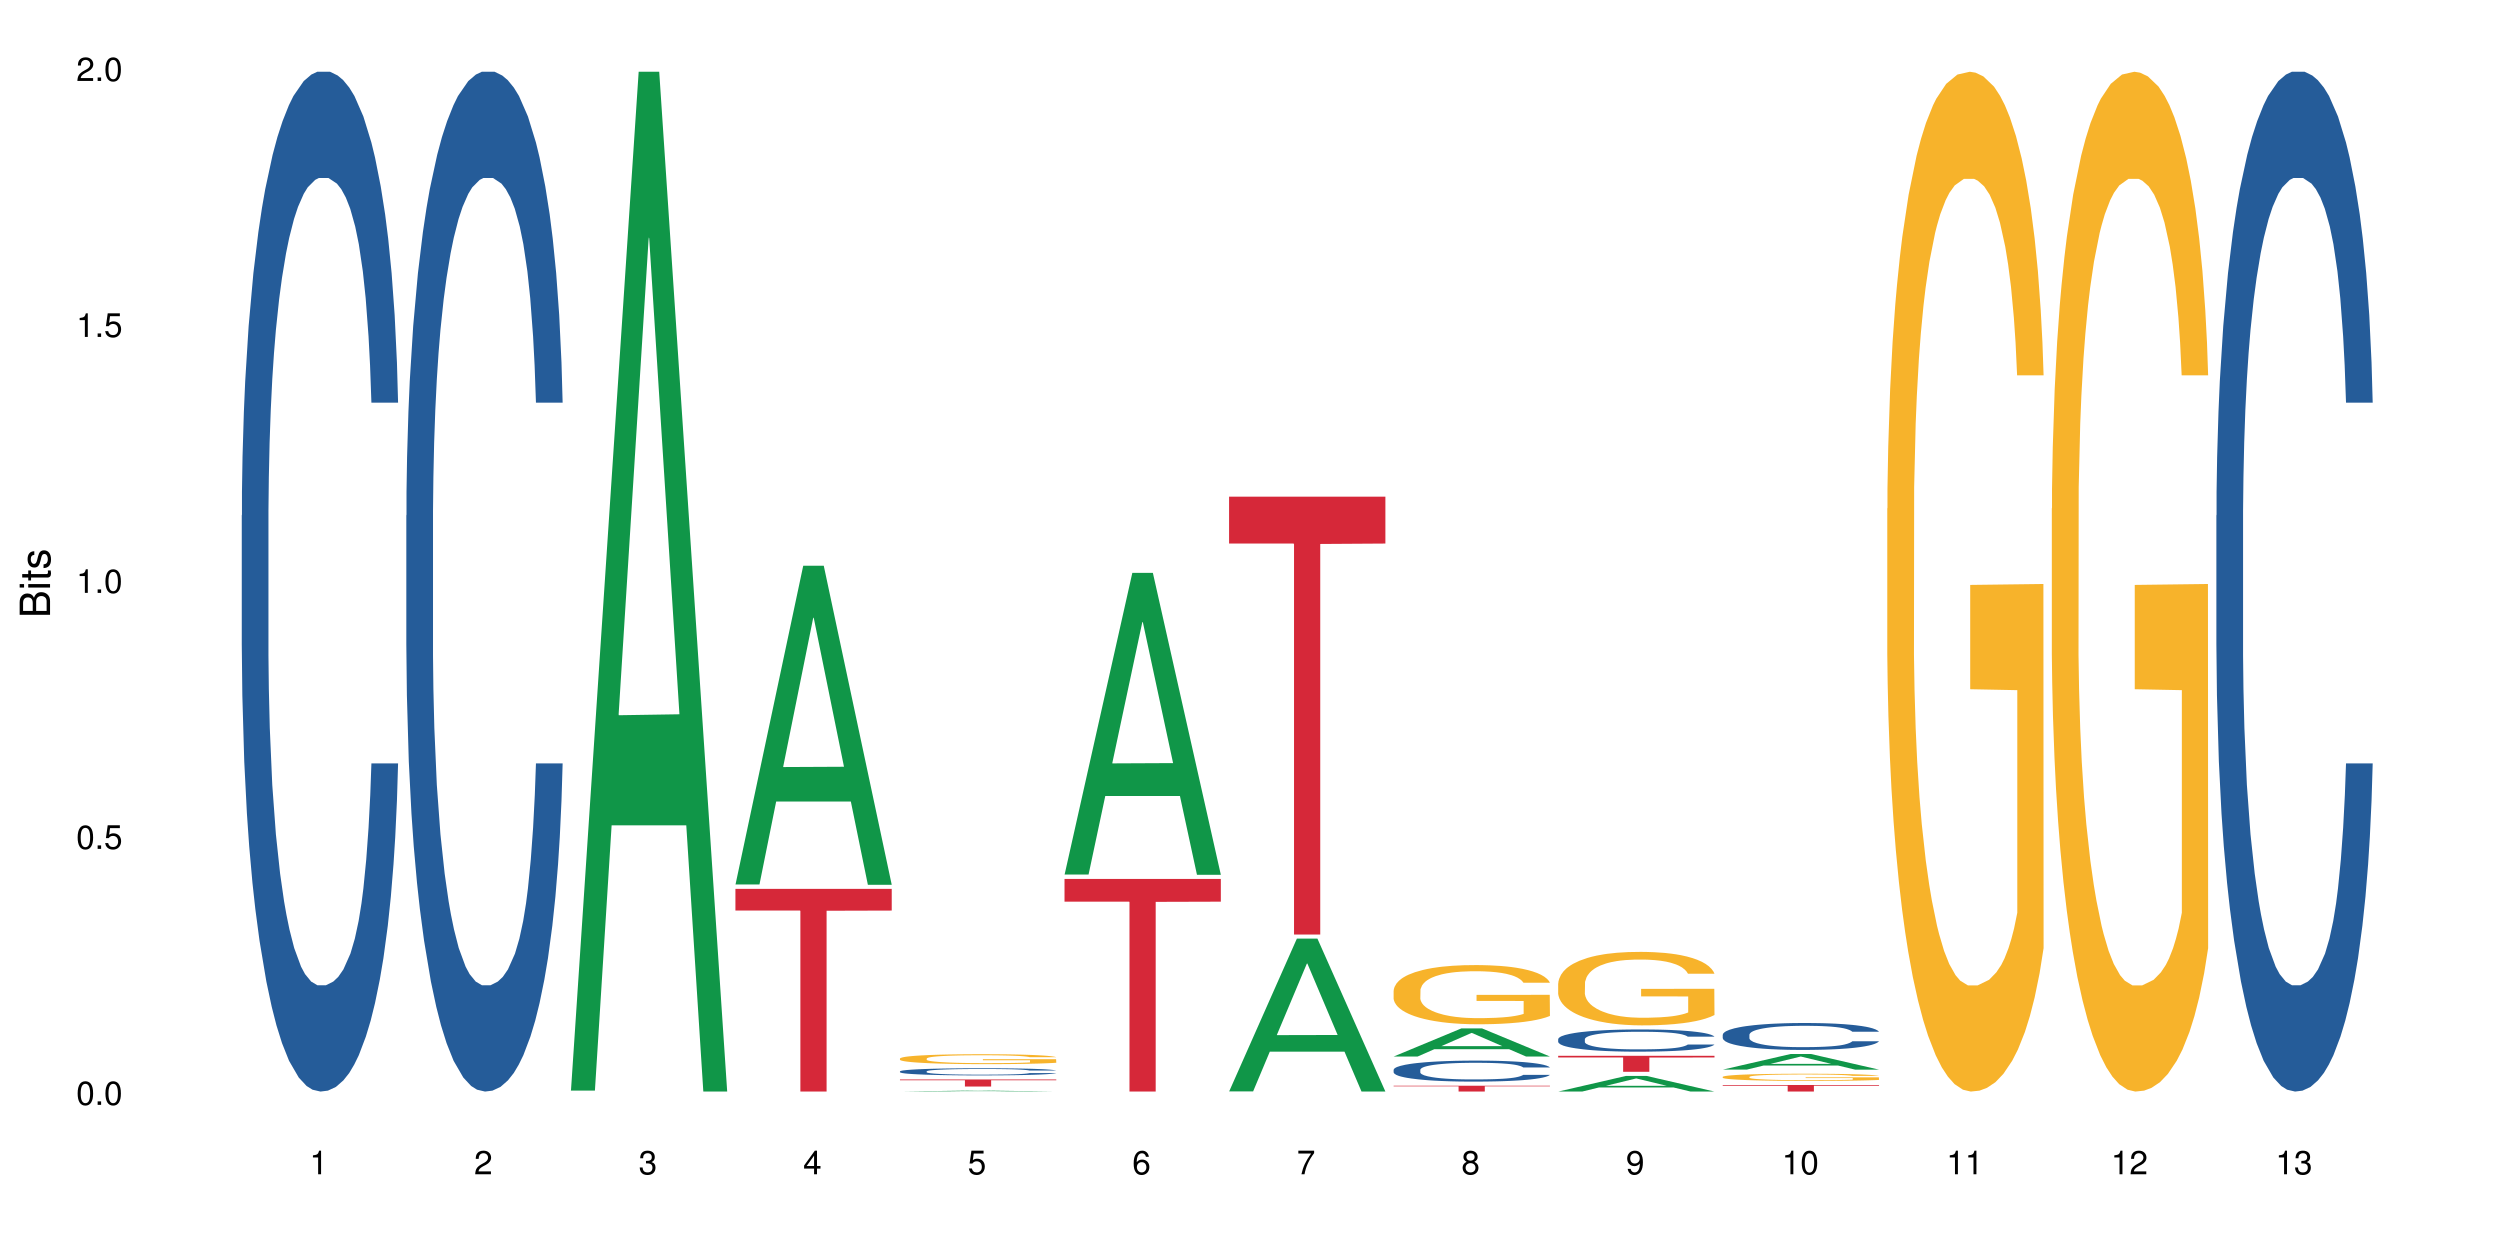 <?xml version="1.0" encoding="UTF-8"?>
<svg xmlns="http://www.w3.org/2000/svg" xmlns:xlink="http://www.w3.org/1999/xlink" width="720pt" height="360pt" viewBox="0 0 720 360" version="1.1">
<defs>
<g>
<symbol overflow="visible" id="glyph0-0">
<path style="stroke:none;" d=""/>
</symbol>
<symbol overflow="visible" id="glyph0-1">
<path style="stroke:none;" d="M 2.641 -6.797 C 2 -6.797 1.422 -6.531 1.078 -6.047 C 0.641 -5.453 0.406 -4.547 0.406 -3.297 C 0.406 -1 1.188 0.219 2.641 0.219 C 4.078 0.219 4.859 -1 4.859 -3.234 C 4.859 -4.562 4.656 -5.438 4.203 -6.047 C 3.844 -6.531 3.281 -6.797 2.641 -6.797 Z M 2.641 -6.047 C 3.547 -6.047 4 -5.125 4 -3.312 C 4 -1.375 3.562 -0.484 2.625 -0.484 C 1.734 -0.484 1.281 -1.422 1.281 -3.281 C 1.281 -5.141 1.734 -6.047 2.641 -6.047 Z M 2.641 -6.047 "/>
</symbol>
<symbol overflow="visible" id="glyph0-2">
<path style="stroke:none;" d="M 1.828 -1 L 0.828 -1 L 0.828 0 L 1.828 0 Z M 1.828 -1 "/>
</symbol>
<symbol overflow="visible" id="glyph0-3">
<path style="stroke:none;" d="M 4.562 -6.797 L 1.062 -6.797 L 0.547 -3.094 L 1.328 -3.094 C 1.719 -3.562 2.047 -3.734 2.578 -3.734 C 3.484 -3.734 4.062 -3.109 4.062 -2.094 C 4.062 -1.125 3.484 -0.531 2.578 -0.531 C 1.828 -0.531 1.375 -0.906 1.188 -1.672 L 0.328 -1.672 C 0.453 -1.109 0.547 -0.844 0.75 -0.594 C 1.125 -0.078 1.828 0.219 2.594 0.219 C 3.969 0.219 4.922 -0.781 4.922 -2.219 C 4.922 -3.562 4.031 -4.484 2.719 -4.484 C 2.25 -4.484 1.859 -4.359 1.469 -4.062 L 1.734 -5.969 L 4.562 -5.969 Z M 4.562 -6.797 "/>
</symbol>
<symbol overflow="visible" id="glyph0-4">
<path style="stroke:none;" d="M 2.484 -4.844 L 2.484 0 L 3.328 0 L 3.328 -6.797 L 2.766 -6.797 C 2.469 -5.75 2.281 -5.609 0.984 -5.453 L 0.984 -4.844 Z M 2.484 -4.844 "/>
</symbol>
<symbol overflow="visible" id="glyph0-5">
<path style="stroke:none;" d="M 4.859 -0.828 L 1.281 -0.828 C 1.359 -1.391 1.672 -1.75 2.5 -2.234 L 3.469 -2.75 C 4.406 -3.266 4.906 -3.969 4.906 -4.812 C 4.906 -5.375 4.672 -5.906 4.266 -6.266 C 3.859 -6.625 3.375 -6.797 2.719 -6.797 C 1.859 -6.797 1.219 -6.5 0.844 -5.922 C 0.609 -5.562 0.5 -5.125 0.484 -4.438 L 1.328 -4.438 C 1.359 -4.906 1.406 -5.188 1.531 -5.406 C 1.75 -5.812 2.188 -6.062 2.703 -6.062 C 3.469 -6.062 4.031 -5.516 4.031 -4.781 C 4.031 -4.25 3.719 -3.797 3.125 -3.438 L 2.234 -2.938 C 0.812 -2.141 0.406 -1.5 0.328 0 L 4.859 0 Z M 4.859 -0.828 "/>
</symbol>
<symbol overflow="visible" id="glyph0-6">
<path style="stroke:none;" d="M 2.125 -3.125 L 2.578 -3.125 C 3.516 -3.125 3.984 -2.703 3.984 -1.891 C 3.984 -1.031 3.469 -0.531 2.578 -0.531 C 1.656 -0.531 1.203 -0.984 1.156 -1.969 L 0.312 -1.969 C 0.344 -1.422 0.438 -1.078 0.609 -0.766 C 0.953 -0.109 1.625 0.219 2.547 0.219 C 3.953 0.219 4.859 -0.609 4.859 -1.906 C 4.859 -2.766 4.516 -3.25 3.703 -3.516 C 4.344 -3.766 4.656 -4.25 4.656 -4.938 C 4.656 -6.109 3.875 -6.797 2.578 -6.797 C 1.203 -6.797 0.484 -6.047 0.453 -4.609 L 1.297 -4.609 C 1.312 -5.016 1.344 -5.25 1.453 -5.453 C 1.641 -5.828 2.062 -6.062 2.594 -6.062 C 3.344 -6.062 3.797 -5.625 3.797 -4.906 C 3.797 -4.422 3.609 -4.141 3.25 -3.984 C 3.016 -3.891 2.719 -3.844 2.125 -3.844 Z M 2.125 -3.125 "/>
</symbol>
<symbol overflow="visible" id="glyph0-7">
<path style="stroke:none;" d="M 3.141 -1.625 L 3.141 0 L 3.984 0 L 3.984 -1.625 L 4.984 -1.625 L 4.984 -2.391 L 3.984 -2.391 L 3.984 -6.797 L 3.359 -6.797 L 0.266 -2.516 L 0.266 -1.625 Z M 3.141 -2.391 L 1 -2.391 L 3.141 -5.359 Z M 3.141 -2.391 "/>
</symbol>
<symbol overflow="visible" id="glyph0-8">
<path style="stroke:none;" d="M 4.781 -5.031 C 4.609 -6.141 3.891 -6.797 2.844 -6.797 C 2.094 -6.797 1.422 -6.438 1.031 -5.828 C 0.609 -5.172 0.406 -4.344 0.406 -3.094 C 0.406 -1.953 0.578 -1.234 0.984 -0.625 C 1.359 -0.078 1.953 0.219 2.703 0.219 C 3.984 0.219 4.922 -0.734 4.922 -2.078 C 4.922 -3.344 4.062 -4.234 2.844 -4.234 C 2.172 -4.234 1.641 -3.969 1.281 -3.469 C 1.281 -5.125 1.828 -6.047 2.797 -6.047 C 3.391 -6.047 3.797 -5.672 3.938 -5.031 Z M 2.734 -3.484 C 3.547 -3.484 4.062 -2.922 4.062 -2 C 4.062 -1.156 3.484 -0.531 2.703 -0.531 C 1.922 -0.531 1.328 -1.188 1.328 -2.047 C 1.328 -2.891 1.906 -3.484 2.734 -3.484 Z M 2.734 -3.484 "/>
</symbol>
<symbol overflow="visible" id="glyph0-9">
<path style="stroke:none;" d="M 4.984 -6.797 L 0.438 -6.797 L 0.438 -5.969 L 4.109 -5.969 C 2.5 -3.656 1.828 -2.234 1.328 0 L 2.219 0 C 2.594 -2.172 3.453 -4.047 4.984 -6.094 Z M 4.984 -6.797 "/>
</symbol>
<symbol overflow="visible" id="glyph0-10">
<path style="stroke:none;" d="M 3.75 -3.578 C 4.453 -4 4.688 -4.344 4.688 -4.984 C 4.688 -6.047 3.844 -6.797 2.641 -6.797 C 1.438 -6.797 0.594 -6.047 0.594 -4.984 C 0.594 -4.359 0.828 -4.016 1.516 -3.578 C 0.734 -3.203 0.359 -2.641 0.359 -1.891 C 0.359 -0.641 1.297 0.219 2.641 0.219 C 3.984 0.219 4.922 -0.641 4.922 -1.875 C 4.922 -2.641 4.531 -3.203 3.75 -3.578 Z M 2.641 -6.047 C 3.359 -6.047 3.812 -5.625 3.812 -4.969 C 3.812 -4.344 3.344 -3.922 2.641 -3.922 C 1.922 -3.922 1.453 -4.344 1.453 -4.984 C 1.453 -5.625 1.922 -6.047 2.641 -6.047 Z M 2.641 -3.203 C 3.484 -3.203 4.062 -2.672 4.062 -1.875 C 4.062 -1.062 3.484 -0.531 2.625 -0.531 C 1.797 -0.531 1.219 -1.078 1.219 -1.875 C 1.219 -2.672 1.797 -3.203 2.641 -3.203 Z M 2.641 -3.203 "/>
</symbol>
<symbol overflow="visible" id="glyph0-11">
<path style="stroke:none;" d="M 0.516 -1.547 C 0.672 -0.438 1.406 0.219 2.438 0.219 C 3.188 0.219 3.859 -0.141 4.266 -0.75 C 4.688 -1.406 4.891 -2.25 4.891 -3.484 C 4.891 -4.625 4.703 -5.359 4.312 -5.953 C 3.938 -6.5 3.344 -6.797 2.594 -6.797 C 1.297 -6.797 0.359 -5.844 0.359 -4.516 C 0.359 -3.25 1.234 -2.344 2.453 -2.344 C 3.094 -2.344 3.562 -2.578 4.016 -3.109 C 4 -1.453 3.469 -0.531 2.5 -0.531 C 1.906 -0.531 1.484 -0.906 1.359 -1.547 Z M 2.578 -6.062 C 3.375 -6.062 3.969 -5.406 3.969 -4.531 C 3.969 -3.688 3.375 -3.094 2.547 -3.094 C 1.734 -3.094 1.234 -3.672 1.234 -4.578 C 1.234 -5.438 1.797 -6.062 2.578 -6.062 Z M 2.578 -6.062 "/>
</symbol>
<symbol overflow="visible" id="glyph1-0">
<path style="stroke:none;" d=""/>
</symbol>
<symbol overflow="visible" id="glyph1-1">
<path style="stroke:none;" d="M 0 -0.953 L 0 -4.891 C 0 -5.719 -0.234 -6.344 -0.734 -6.797 C -1.188 -7.234 -1.812 -7.469 -2.5 -7.469 C -3.547 -7.469 -4.188 -7 -4.625 -5.875 C -4.984 -6.672 -5.641 -7.094 -6.531 -7.094 C -7.156 -7.094 -7.734 -6.859 -8.141 -6.391 C -8.562 -5.938 -8.75 -5.344 -8.75 -4.5 L -8.75 -0.953 Z M -4.984 -2.062 L -7.766 -2.062 L -7.766 -4.219 C -7.766 -4.844 -7.688 -5.203 -7.453 -5.5 C -7.219 -5.812 -6.859 -5.969 -6.375 -5.969 C -5.906 -5.969 -5.531 -5.812 -5.297 -5.5 C -5.062 -5.203 -4.984 -4.844 -4.984 -4.219 Z M -0.984 -2.062 L -4 -2.062 L -4 -4.781 C -4 -5.328 -3.859 -5.688 -3.578 -5.953 C -3.297 -6.219 -2.922 -6.359 -2.484 -6.359 C -2.062 -6.359 -1.688 -6.219 -1.406 -5.953 C -1.109 -5.688 -0.984 -5.328 -0.984 -4.781 Z M -0.984 -2.062 "/>
</symbol>
<symbol overflow="visible" id="glyph1-2">
<path style="stroke:none;" d="M -6.281 -1.797 L -6.281 -0.797 L 0 -0.797 L 0 -1.797 Z M -8.75 -1.797 L -8.75 -0.797 L -7.484 -0.797 L -7.484 -1.797 Z M -8.75 -1.797 "/>
</symbol>
<symbol overflow="visible" id="glyph1-3">
<path style="stroke:none;" d="M -6.281 -3.047 L -6.281 -2.016 L -8.016 -2.016 L -8.016 -1.016 L -6.281 -1.016 L -6.281 -0.172 L -5.469 -0.172 L -5.469 -1.016 L -0.719 -1.016 C -0.078 -1.016 0.281 -1.453 0.281 -2.234 C 0.281 -2.469 0.25 -2.719 0.188 -3.047 L -0.641 -3.047 C -0.609 -2.922 -0.594 -2.766 -0.594 -2.562 C -0.594 -2.141 -0.719 -2.016 -1.156 -2.016 L -5.469 -2.016 L -5.469 -3.047 Z M -6.281 -3.047 "/>
</symbol>
<symbol overflow="visible" id="glyph1-4">
<path style="stroke:none;" d="M -4.531 -5.25 C -5.766 -5.25 -6.469 -4.422 -6.469 -2.969 C -6.469 -1.516 -5.719 -0.562 -4.547 -0.562 C -3.562 -0.562 -3.094 -1.062 -2.734 -2.562 L -2.516 -3.484 C -2.344 -4.188 -2.094 -4.469 -1.625 -4.469 C -1.047 -4.469 -0.641 -3.875 -0.641 -3 C -0.641 -2.453 -0.797 -2 -1.062 -1.75 C -1.25 -1.594 -1.422 -1.531 -1.875 -1.469 L -1.875 -0.406 C -0.422 -0.453 0.281 -1.266 0.281 -2.922 C 0.281 -4.5 -0.5 -5.516 -1.719 -5.516 C -2.656 -5.516 -3.172 -4.984 -3.469 -3.734 L -3.703 -2.766 C -3.891 -1.953 -4.156 -1.609 -4.594 -1.609 C -5.172 -1.609 -5.547 -2.125 -5.547 -2.938 C -5.547 -3.75 -5.203 -4.172 -4.531 -4.203 Z M -4.531 -5.25 "/>
</symbol>
</g>
</defs>
<g id="surface44489">
<rect x="0" y="0" width="720" height="360" style="fill:rgb(100%,100%,100%);fill-opacity:1;stroke:none;"/>
<path style=" stroke:none;fill-rule:nonzero;fill:rgb(14.51%,36.078%,60%);fill-opacity:1;" d="M 69.629 148.457 L 69.684 148.188 L 69.684 141.742 L 69.848 131.543 L 70.234 118.656 L 70.617 109.797 L 71.605 93.957 L 72.977 78.652 L 74.406 66.84 L 75.449 59.859 L 76.383 54.492 L 78.523 44.559 L 79.895 39.457 L 81.379 34.891 L 83.191 30.328 L 84.508 27.645 L 87.473 23.348 L 89.668 21.469 L 91.371 20.664 L 95.051 20.664 L 97.246 21.738 L 98.84 23.078 L 100.594 25.227 L 102.078 27.645 L 104.656 33.551 L 106.965 41.066 L 108.008 45.363 L 109.652 53.684 L 110.918 61.738 L 111.797 68.719 L 112.785 78.652 L 113.66 90.734 L 114.32 104.426 L 114.648 115.969 L 106.965 115.969 L 106.578 105.23 L 106.141 96.91 L 105.316 85.902 L 104.492 78.117 L 103.34 70.332 L 102.297 65.23 L 100.871 60.129 L 99.605 56.906 L 98.289 54.492 L 97.027 52.879 L 94.609 51.27 L 91.809 51.27 L 90.766 51.805 L 88.625 53.953 L 87.473 55.832 L 85.824 59.59 L 84.672 63.082 L 83.301 68.449 L 82.367 73.016 L 81.215 79.996 L 80.391 86.172 L 79.457 95.031 L 78.906 101.742 L 78.414 109.258 L 77.977 118.117 L 77.645 127.516 L 77.426 137.449 L 77.316 147.113 L 77.316 188.727 L 77.426 198.391 L 77.699 209.668 L 78.414 226.043 L 79.457 240.273 L 80.664 251.547 L 81.816 259.602 L 82.477 263.359 L 83.355 267.656 L 84.727 273.027 L 86.703 278.395 L 87.855 280.543 L 89.613 282.691 L 91.426 283.766 L 93.844 283.766 L 95.984 282.691 L 97.41 281.348 L 98.895 279.199 L 100.926 274.637 L 102.188 270.34 L 103.285 265.242 L 104.109 260.141 L 104.656 255.844 L 105.48 247.52 L 106.141 238.395 L 106.633 228.996 L 106.965 219.867 L 114.648 219.867 L 114.32 230.609 L 113.828 241.078 L 113.332 248.863 L 112.562 258.262 L 111.688 266.582 L 110.422 275.98 L 109.379 282.152 L 108.008 288.867 L 106.746 293.969 L 105.371 298.531 L 103.34 303.898 L 102.023 306.586 L 100.594 309 L 98.895 311.148 L 96.75 313.027 L 94.445 314.102 L 92.305 314.371 L 90 313.832 L 88.297 312.762 L 86.047 310.344 L 83.246 305.512 L 81.215 300.41 L 79.621 295.309 L 78.25 289.941 L 76.711 282.691 L 74.734 270.879 L 73.527 261.75 L 72.703 254.234 L 71.77 243.762 L 71.113 234.367 L 70.344 219.332 L 69.793 200.27 L 69.629 185.504 Z M 69.629 148.457 "/>
<path style=" stroke:none;fill-rule:nonzero;fill:rgb(14.51%,36.078%,60%);fill-opacity:1;" d="M 117.02 148.457 L 117.074 148.188 L 117.074 141.742 L 117.238 131.543 L 117.625 118.656 L 118.008 109.797 L 118.996 93.957 L 120.367 78.652 L 121.797 66.84 L 122.84 59.859 L 123.773 54.492 L 125.914 44.559 L 127.285 39.457 L 128.77 34.891 L 130.582 30.328 L 131.898 27.645 L 134.863 23.348 L 137.059 21.469 L 138.762 20.664 L 142.441 20.664 L 144.637 21.738 L 146.23 23.078 L 147.984 25.227 L 149.469 27.645 L 152.047 33.551 L 154.355 41.066 L 155.398 45.363 L 157.043 53.684 L 158.309 61.738 L 159.188 68.719 L 160.176 78.652 L 161.051 90.734 L 161.711 104.426 L 162.039 115.969 L 154.355 115.969 L 153.969 105.23 L 153.531 96.91 L 152.707 85.902 L 151.883 78.117 L 150.73 70.332 L 149.688 65.23 L 148.262 60.129 L 146.996 56.906 L 145.68 54.492 L 144.418 52.879 L 142 51.27 L 139.199 51.27 L 138.156 51.805 L 136.016 53.953 L 134.863 55.832 L 133.215 59.59 L 132.062 63.082 L 130.691 68.449 L 129.758 73.016 L 128.605 79.996 L 127.781 86.172 L 126.848 95.031 L 126.297 101.742 L 125.805 109.258 L 125.367 118.117 L 125.035 127.516 L 124.816 137.449 L 124.707 147.113 L 124.707 188.727 L 124.816 198.391 L 125.09 209.668 L 125.805 226.043 L 126.848 240.273 L 128.055 251.547 L 129.207 259.602 L 129.867 263.359 L 130.746 267.656 L 132.117 273.027 L 134.094 278.395 L 135.246 280.543 L 137.004 282.691 L 138.816 283.766 L 141.234 283.766 L 143.375 282.691 L 144.801 281.348 L 146.285 279.199 L 148.316 274.637 L 149.578 270.34 L 150.676 265.242 L 151.5 260.141 L 152.047 255.844 L 152.871 247.52 L 153.531 238.395 L 154.023 228.996 L 154.355 219.867 L 162.039 219.867 L 161.711 230.609 L 161.219 241.078 L 160.723 248.863 L 159.953 258.262 L 159.074 266.582 L 157.812 275.98 L 156.77 282.152 L 155.398 288.867 L 154.137 293.969 L 152.762 298.531 L 150.73 303.898 L 149.414 306.586 L 147.984 309 L 146.285 311.148 L 144.141 313.027 L 141.836 314.102 L 139.695 314.371 L 137.391 313.832 L 135.688 312.762 L 133.438 310.344 L 130.637 305.512 L 128.605 300.41 L 127.012 295.309 L 125.641 289.941 L 124.102 282.691 L 122.125 270.879 L 120.918 261.75 L 120.094 254.234 L 119.16 243.762 L 118.504 234.367 L 117.734 219.332 L 117.184 200.27 L 117.02 185.504 Z M 117.02 148.457 "/>
<path style=" stroke:none;fill-rule:nonzero;fill:rgb(6.275%,58.824%,28.235%);fill-opacity:1;" d="M 164.41 314.094 L 164.457 313.82 L 183.938 20.664 L 189.855 20.664 L 209.43 314.371 L 202.555 314.371 L 197.648 237.703 L 176.148 237.703 L 171.336 314.094 L 164.41 314.094 L 178.215 205.988 L 195.676 205.711 L 186.969 68.648 L 186.871 68.375 L 186.777 69.199 L 178.168 205.711 L 178.215 205.988 Z M 164.41 314.094 "/>
<path style=" stroke:none;fill-rule:nonzero;fill:rgb(6.275%,58.824%,28.235%);fill-opacity:1;" d="M 211.801 254.73 L 211.848 254.645 L 231.328 162.941 L 237.246 162.941 L 256.82 254.816 L 249.945 254.816 L 245.039 230.832 L 223.539 230.832 L 218.727 254.73 L 211.801 254.73 L 225.605 220.91 L 243.066 220.824 L 234.359 177.949 L 234.262 177.863 L 234.168 178.121 L 225.559 220.824 L 225.605 220.91 Z M 211.801 254.73 "/>
<path style=" stroke:none;fill-rule:nonzero;fill:rgb(83.922%,15.686%,22.353%);fill-opacity:1;" d="M 211.801 255.996 L 256.82 255.996 L 256.82 262.242 L 238.059 262.297 L 238.059 314.371 L 230.508 314.371 L 230.508 262.352 L 230.398 262.242 L 211.801 262.242 Z M 211.801 255.996 "/>
<path style=" stroke:none;fill-rule:nonzero;fill:rgb(6.275%,58.824%,28.235%);fill-opacity:1;" d="M 259.191 314.371 L 259.238 314.371 L 278.719 314.094 L 284.637 314.094 L 304.211 314.371 L 297.336 314.371 L 292.43 314.297 L 270.93 314.297 L 266.117 314.371 L 259.191 314.371 L 272.996 314.27 L 290.457 314.27 L 281.75 314.141 L 281.559 314.141 L 272.949 314.27 L 272.996 314.27 Z M 259.191 314.371 "/>
<path style=" stroke:none;fill-rule:nonzero;fill:rgb(14.51%,36.078%,60%);fill-opacity:1;" d="M 259.191 308.551 L 259.246 308.547 L 259.246 308.504 L 259.41 308.43 L 259.797 308.34 L 260.18 308.277 L 261.168 308.168 L 262.539 308.062 L 263.969 307.977 L 265.012 307.93 L 265.945 307.891 L 268.086 307.82 L 269.457 307.785 L 270.941 307.754 L 272.754 307.723 L 274.07 307.703 L 277.035 307.672 L 279.23 307.66 L 280.934 307.652 L 284.613 307.652 L 286.809 307.66 L 288.398 307.672 L 290.156 307.688 L 291.641 307.703 L 294.219 307.746 L 296.527 307.797 L 297.57 307.828 L 299.215 307.887 L 300.48 307.941 L 301.359 307.992 L 302.348 308.062 L 303.223 308.145 L 303.883 308.242 L 304.211 308.32 L 296.527 308.32 L 296.141 308.246 L 295.703 308.188 L 294.879 308.113 L 294.055 308.059 L 292.902 308.004 L 291.859 307.965 L 290.434 307.93 L 289.168 307.91 L 287.852 307.891 L 286.59 307.879 L 284.172 307.867 L 281.371 307.867 L 280.328 307.871 L 278.188 307.887 L 277.035 307.902 L 275.387 307.926 L 274.234 307.953 L 272.863 307.988 L 271.93 308.02 L 270.777 308.07 L 269.953 308.113 L 269.02 308.176 L 268.469 308.223 L 267.977 308.273 L 267.535 308.336 L 267.207 308.402 L 266.988 308.473 L 266.879 308.539 L 266.879 308.832 L 266.988 308.898 L 267.262 308.98 L 267.977 309.094 L 269.02 309.195 L 270.227 309.273 L 271.379 309.328 L 272.039 309.355 L 272.918 309.387 L 274.289 309.422 L 276.266 309.461 L 277.418 309.477 L 279.176 309.492 L 280.988 309.5 L 283.402 309.5 L 285.547 309.492 L 286.973 309.48 L 288.457 309.465 L 290.488 309.434 L 291.75 309.406 L 292.848 309.367 L 293.672 309.332 L 294.219 309.305 L 295.043 309.246 L 295.703 309.18 L 296.195 309.113 L 296.527 309.051 L 304.211 309.051 L 303.883 309.125 L 303.391 309.199 L 302.895 309.254 L 302.125 309.32 L 301.246 309.379 L 299.984 309.445 L 298.941 309.488 L 297.57 309.535 L 296.305 309.57 L 294.934 309.602 L 292.902 309.641 L 291.586 309.66 L 290.156 309.676 L 288.457 309.691 L 286.312 309.703 L 284.008 309.711 L 281.867 309.715 L 279.562 309.711 L 277.859 309.703 L 275.609 309.684 L 272.809 309.652 L 270.777 309.613 L 269.184 309.578 L 267.812 309.543 L 266.273 309.492 L 264.297 309.406 L 263.09 309.344 L 262.266 309.293 L 261.332 309.219 L 260.676 309.152 L 259.906 309.047 L 259.355 308.914 L 259.191 308.809 Z M 259.191 308.551 "/>
<path style=" stroke:none;fill-rule:nonzero;fill:rgb(96.863%,70.196%,16.863%);fill-opacity:1;" d="M 259.191 304.84 L 259.246 304.836 L 259.246 304.785 L 259.465 304.668 L 260.016 304.504 L 260.73 304.371 L 261.496 304.27 L 261.992 304.215 L 262.816 304.137 L 263.527 304.078 L 265.34 303.961 L 267.648 303.852 L 268.91 303.805 L 270.336 303.758 L 272.367 303.711 L 273.301 303.691 L 276.156 303.648 L 279.395 303.621 L 282.965 303.613 L 284.613 303.617 L 286.863 303.629 L 289.938 303.656 L 291.695 303.684 L 293.066 303.711 L 294.496 303.742 L 296.25 303.797 L 297.898 303.859 L 299.215 303.922 L 300.535 304 L 301.633 304.082 L 302.566 304.176 L 303.391 304.285 L 303.883 304.375 L 304.211 304.465 L 296.582 304.465 L 296.141 304.375 L 295.648 304.305 L 294.824 304.219 L 294 304.156 L 293.176 304.105 L 291.641 304.039 L 290.32 303.996 L 288.676 303.961 L 287.082 303.938 L 285.27 303.922 L 284.172 303.914 L 281.262 303.914 L 278.629 303.934 L 277.09 303.953 L 275.992 303.977 L 274.453 304.016 L 273.52 304.047 L 272.973 304.066 L 271.324 304.148 L 270.227 304.223 L 269.625 304.27 L 268.855 304.348 L 268.305 304.418 L 267.703 304.523 L 267.371 304.602 L 266.934 304.781 L 266.879 305.25 L 267.043 305.348 L 267.371 305.457 L 267.812 305.551 L 268.469 305.648 L 269.129 305.727 L 270.281 305.828 L 271.27 305.895 L 272.039 305.938 L 273.52 306.012 L 274.125 306.035 L 275.555 306.082 L 277.035 306.117 L 278.848 306.148 L 280.219 306.164 L 282.414 306.176 L 285.215 306.176 L 288.512 306.16 L 290.598 306.141 L 292.023 306.121 L 292.957 306.102 L 294.109 306.074 L 294.934 306.047 L 295.703 306.02 L 296.637 305.973 L 296.637 305.348 L 283.074 305.348 L 283.074 305.055 L 304.156 305.051 L 304.211 306.074 L 303.059 306.145 L 301.633 306.211 L 300.258 306.262 L 298.832 306.309 L 296.801 306.355 L 295.152 306.387 L 292.629 306.426 L 290.32 306.449 L 287.906 306.465 L 285.766 306.473 L 283.238 306.473 L 280.988 306.469 L 278.574 306.453 L 276.652 306.434 L 274.895 306.406 L 273.137 306.371 L 270.941 306.316 L 269.512 306.273 L 268.031 306.219 L 266.547 306.152 L 265.23 306.082 L 264.352 306.027 L 263.473 305.965 L 262.539 305.887 L 261.664 305.797 L 261.004 305.719 L 260.398 305.625 L 259.961 305.539 L 259.52 305.422 L 259.301 305.328 L 259.191 305.246 Z M 259.191 304.84 "/>
<path style=" stroke:none;fill-rule:nonzero;fill:rgb(83.922%,15.686%,22.353%);fill-opacity:1;" d="M 259.191 310.895 L 304.211 310.895 L 304.211 311.109 L 285.449 311.109 L 285.449 312.914 L 277.898 312.914 L 277.898 311.113 L 277.789 311.109 L 259.191 311.109 Z M 259.191 310.895 "/>
<path style=" stroke:none;fill-rule:nonzero;fill:rgb(6.275%,58.824%,28.235%);fill-opacity:1;" d="M 306.582 251.863 L 306.629 251.781 L 326.109 164.992 L 332.027 164.992 L 351.602 251.945 L 344.727 251.945 L 339.82 229.246 L 318.32 229.246 L 313.508 251.863 L 306.582 251.863 L 320.387 219.855 L 337.848 219.773 L 329.141 179.199 L 329.043 179.117 L 328.949 179.359 L 320.34 219.773 L 320.387 219.855 Z M 306.582 251.863 "/>
<path style=" stroke:none;fill-rule:nonzero;fill:rgb(83.922%,15.686%,22.353%);fill-opacity:1;" d="M 306.582 253.125 L 351.602 253.125 L 351.602 259.68 L 332.84 259.738 L 332.84 314.371 L 325.289 314.371 L 325.289 259.793 L 325.18 259.68 L 306.582 259.68 Z M 306.582 253.125 "/>
<path style=" stroke:none;fill-rule:nonzero;fill:rgb(6.275%,58.824%,28.235%);fill-opacity:1;" d="M 353.973 314.328 L 354.02 314.289 L 373.5 270.32 L 379.418 270.32 L 398.992 314.371 L 392.117 314.371 L 387.211 302.871 L 365.707 302.871 L 360.898 314.328 L 353.973 314.328 L 367.777 298.117 L 385.238 298.074 L 376.531 277.52 L 376.434 277.477 L 376.34 277.602 L 367.73 298.074 L 367.777 298.117 Z M 353.973 314.328 "/>
<path style=" stroke:none;fill-rule:nonzero;fill:rgb(83.922%,15.686%,22.353%);fill-opacity:1;" d="M 353.973 143.047 L 398.992 143.047 L 398.992 156.543 L 380.23 156.664 L 380.23 269.141 L 372.68 269.141 L 372.68 156.781 L 372.57 156.543 L 353.973 156.543 Z M 353.973 143.047 "/>
<path style=" stroke:none;fill-rule:nonzero;fill:rgb(6.275%,58.824%,28.235%);fill-opacity:1;" d="M 401.363 304.273 L 401.41 304.266 L 420.891 296.172 L 426.809 296.172 L 446.383 304.281 L 439.508 304.281 L 434.602 302.164 L 413.098 302.164 L 408.289 304.273 L 401.363 304.273 L 415.168 301.289 L 432.629 301.281 L 423.922 297.496 L 423.824 297.488 L 423.73 297.512 L 415.121 301.281 L 415.168 301.289 Z M 401.363 304.273 "/>
<path style=" stroke:none;fill-rule:nonzero;fill:rgb(14.51%,36.078%,60%);fill-opacity:1;" d="M 401.363 308.09 L 401.418 308.086 L 401.418 307.953 L 401.582 307.742 L 401.969 307.477 L 402.352 307.293 L 403.34 306.969 L 404.711 306.652 L 406.141 306.41 L 407.184 306.266 L 408.117 306.156 L 410.258 305.953 L 411.629 305.848 L 413.113 305.754 L 414.926 305.66 L 416.242 305.605 L 419.207 305.516 L 421.402 305.477 L 423.105 305.461 L 426.785 305.461 L 428.98 305.48 L 430.57 305.508 L 432.328 305.555 L 433.812 305.605 L 436.391 305.727 L 438.699 305.879 L 439.742 305.969 L 441.387 306.141 L 442.652 306.305 L 443.527 306.449 L 444.516 306.652 L 445.395 306.902 L 446.055 307.184 L 446.383 307.422 L 438.699 307.422 L 438.312 307.199 L 437.875 307.027 L 437.051 306.801 L 436.227 306.641 L 435.074 306.48 L 434.031 306.379 L 432.602 306.273 L 431.34 306.207 L 430.023 306.156 L 428.762 306.121 L 426.344 306.09 L 423.543 306.09 L 422.5 306.102 L 420.359 306.145 L 419.207 306.184 L 417.559 306.262 L 416.406 306.332 L 415.035 306.445 L 414.102 306.539 L 412.949 306.68 L 412.125 306.809 L 411.191 306.992 L 410.641 307.129 L 410.148 307.281 L 409.707 307.465 L 409.379 307.66 L 409.16 307.863 L 409.051 308.062 L 409.051 308.918 L 409.16 309.117 L 409.434 309.348 L 410.148 309.688 L 411.191 309.98 L 412.398 310.211 L 413.551 310.379 L 414.211 310.453 L 415.09 310.543 L 416.461 310.652 L 418.438 310.766 L 419.59 310.809 L 421.348 310.852 L 423.16 310.875 L 425.574 310.875 L 427.719 310.852 L 429.145 310.824 L 430.625 310.781 L 432.66 310.688 L 433.922 310.598 L 435.02 310.492 L 435.844 310.387 L 436.391 310.301 L 437.215 310.129 L 437.875 309.941 L 438.367 309.746 L 438.699 309.559 L 446.383 309.559 L 446.055 309.781 L 445.562 309.996 L 445.066 310.156 L 444.297 310.348 L 443.418 310.52 L 442.156 310.715 L 441.113 310.84 L 439.742 310.98 L 438.477 311.086 L 437.105 311.18 L 435.074 311.289 L 433.758 311.344 L 432.328 311.395 L 430.625 311.438 L 428.484 311.477 L 426.18 311.5 L 424.039 311.504 L 421.734 311.492 L 420.031 311.473 L 417.781 311.422 L 414.98 311.32 L 412.949 311.219 L 411.355 311.113 L 409.984 311 L 408.445 310.852 L 406.469 310.609 L 405.262 310.422 L 404.438 310.266 L 403.504 310.051 L 402.844 309.859 L 402.078 309.547 L 401.527 309.156 L 401.363 308.852 Z M 401.363 308.09 "/>
<path style=" stroke:none;fill-rule:nonzero;fill:rgb(96.863%,70.196%,16.863%);fill-opacity:1;" d="M 401.363 285.246 L 401.418 285.23 L 401.418 284.918 L 401.637 284.219 L 402.188 283.25 L 402.902 282.457 L 403.668 281.836 L 404.164 281.508 L 404.988 281.039 L 405.699 280.699 L 407.512 279.996 L 409.82 279.344 L 411.082 279.062 L 412.508 278.797 L 414.539 278.5 L 415.473 278.395 L 418.328 278.145 L 421.566 277.988 L 425.137 277.941 L 426.785 277.957 L 429.035 278.02 L 432.109 278.191 L 433.867 278.348 L 435.238 278.5 L 436.668 278.703 L 438.422 279.016 L 440.07 279.391 L 441.387 279.762 L 442.707 280.23 L 443.805 280.73 L 444.738 281.273 L 445.562 281.926 L 446.055 282.473 L 446.383 283.02 L 438.754 283.02 L 438.312 282.473 L 437.82 282.051 L 436.996 281.539 L 436.172 281.164 L 435.348 280.867 L 433.812 280.465 L 432.492 280.215 L 430.848 279.996 L 429.254 279.855 L 427.441 279.762 L 426.344 279.73 L 423.434 279.73 L 420.801 279.84 L 419.262 279.965 L 418.164 280.09 L 416.625 280.324 L 415.691 280.512 L 415.145 280.637 L 413.496 281.117 L 412.398 281.555 L 411.797 281.852 L 411.027 282.316 L 410.477 282.738 L 409.875 283.359 L 409.543 283.828 L 409.105 284.887 L 409.051 287.688 L 409.215 288.281 L 409.543 288.918 L 409.984 289.48 L 410.641 290.07 L 411.301 290.523 L 412.453 291.133 L 413.441 291.535 L 414.211 291.801 L 415.691 292.223 L 416.297 292.359 L 417.723 292.641 L 419.207 292.859 L 421.02 293.047 L 422.391 293.141 L 424.586 293.219 L 427.387 293.219 L 430.684 293.125 L 432.77 293 L 434.195 292.875 L 435.129 292.766 L 436.281 292.594 L 437.105 292.438 L 437.875 292.27 L 438.809 292.004 L 438.809 288.281 L 425.246 288.266 L 425.246 286.523 L 446.328 286.508 L 446.383 292.594 L 445.23 293.016 L 443.805 293.422 L 442.43 293.73 L 441.004 293.996 L 438.973 294.293 L 437.324 294.48 L 434.801 294.695 L 432.492 294.836 L 430.078 294.93 L 427.938 294.977 L 425.41 294.992 L 423.16 294.961 L 420.746 294.867 L 418.824 294.742 L 417.066 294.59 L 415.309 294.387 L 413.113 294.059 L 411.684 293.793 L 410.203 293.465 L 408.719 293.078 L 407.402 292.656 L 406.523 292.328 L 405.645 291.957 L 404.711 291.488 L 403.832 290.961 L 403.176 290.477 L 402.57 289.934 L 402.133 289.418 L 401.691 288.719 L 401.473 288.156 L 401.363 287.676 Z M 401.363 285.246 "/>
<path style=" stroke:none;fill-rule:nonzero;fill:rgb(83.922%,15.686%,22.353%);fill-opacity:1;" d="M 401.363 312.684 L 446.383 312.684 L 446.383 312.863 L 427.621 312.867 L 427.621 314.371 L 420.07 314.371 L 420.07 312.867 L 419.961 312.863 L 401.363 312.863 Z M 401.363 312.684 "/>
<path style=" stroke:none;fill-rule:nonzero;fill:rgb(6.275%,58.824%,28.235%);fill-opacity:1;" d="M 448.754 314.367 L 448.801 314.363 L 468.281 309.867 L 474.199 309.867 L 493.773 314.371 L 486.898 314.371 L 481.992 313.195 L 460.488 313.195 L 455.68 314.367 L 448.754 314.367 L 462.559 312.711 L 480.02 312.707 L 471.312 310.605 L 471.215 310.602 L 471.121 310.613 L 462.512 312.707 L 462.559 312.711 Z M 448.754 314.367 "/>
<path style=" stroke:none;fill-rule:nonzero;fill:rgb(14.51%,36.078%,60%);fill-opacity:1;" d="M 448.754 299.27 L 448.809 299.262 L 448.809 299.121 L 448.973 298.902 L 449.359 298.621 L 449.742 298.426 L 450.73 298.082 L 452.102 297.75 L 453.531 297.492 L 454.574 297.34 L 455.508 297.223 L 457.648 297.008 L 459.02 296.895 L 460.504 296.797 L 462.316 296.695 L 463.633 296.637 L 466.598 296.543 L 468.793 296.504 L 470.496 296.488 L 474.176 296.488 L 476.371 296.512 L 477.961 296.539 L 479.719 296.586 L 481.203 296.637 L 483.781 296.766 L 486.09 296.93 L 487.133 297.023 L 488.777 297.207 L 490.043 297.383 L 490.918 297.531 L 491.906 297.75 L 492.785 298.012 L 493.445 298.309 L 493.773 298.562 L 486.09 298.562 L 485.703 298.328 L 485.266 298.148 L 484.441 297.906 L 483.617 297.738 L 482.465 297.566 L 481.422 297.457 L 479.992 297.348 L 478.73 297.277 L 477.414 297.223 L 476.152 297.188 L 473.734 297.152 L 470.934 297.152 L 469.891 297.164 L 467.75 297.211 L 466.598 297.254 L 464.949 297.336 L 463.797 297.41 L 462.426 297.527 L 461.492 297.625 L 460.34 297.777 L 459.516 297.914 L 458.582 298.105 L 458.031 298.25 L 457.539 298.414 L 457.098 298.609 L 456.77 298.812 L 456.551 299.031 L 456.441 299.238 L 456.441 300.145 L 456.551 300.355 L 456.824 300.602 L 457.539 300.957 L 458.582 301.27 L 459.789 301.516 L 460.941 301.688 L 461.602 301.77 L 462.48 301.863 L 463.852 301.98 L 465.828 302.098 L 466.98 302.145 L 468.738 302.191 L 470.551 302.215 L 472.965 302.215 L 475.109 302.191 L 476.535 302.164 L 478.016 302.117 L 480.051 302.016 L 481.312 301.922 L 482.41 301.812 L 483.234 301.699 L 483.781 301.609 L 484.605 301.426 L 485.266 301.227 L 485.758 301.023 L 486.09 300.824 L 493.773 300.824 L 493.445 301.059 L 492.953 301.285 L 492.457 301.457 L 491.688 301.66 L 490.809 301.84 L 489.547 302.047 L 488.504 302.18 L 487.133 302.328 L 485.867 302.438 L 484.496 302.535 L 482.465 302.652 L 481.148 302.711 L 479.719 302.766 L 478.016 302.812 L 475.875 302.852 L 473.57 302.875 L 471.43 302.883 L 469.125 302.871 L 467.422 302.848 L 465.172 302.793 L 462.371 302.688 L 460.34 302.578 L 458.746 302.469 L 457.375 302.352 L 455.836 302.191 L 453.859 301.934 L 452.652 301.734 L 451.828 301.574 L 450.895 301.344 L 450.234 301.141 L 449.469 300.812 L 448.918 300.398 L 448.754 300.074 Z M 448.754 299.27 "/>
<path style=" stroke:none;fill-rule:nonzero;fill:rgb(96.863%,70.196%,16.863%);fill-opacity:1;" d="M 448.754 283.207 L 448.809 283.188 L 448.809 282.801 L 449.027 281.93 L 449.578 280.73 L 450.293 279.746 L 451.059 278.973 L 451.555 278.566 L 452.379 277.988 L 453.09 277.562 L 454.902 276.691 L 457.207 275.879 L 458.473 275.531 L 459.898 275.203 L 461.93 274.836 L 462.863 274.699 L 465.719 274.391 L 468.957 274.199 L 472.527 274.141 L 474.176 274.16 L 476.426 274.238 L 479.5 274.449 L 481.258 274.645 L 482.629 274.836 L 484.059 275.086 L 485.812 275.473 L 487.461 275.938 L 488.777 276.402 L 490.098 276.98 L 491.195 277.602 L 492.129 278.277 L 492.953 279.09 L 493.445 279.766 L 493.773 280.441 L 486.145 280.441 L 485.703 279.766 L 485.211 279.242 L 484.387 278.605 L 483.562 278.141 L 482.738 277.773 L 481.203 277.273 L 479.883 276.961 L 478.238 276.691 L 476.645 276.52 L 474.832 276.402 L 473.734 276.363 L 470.824 276.363 L 468.191 276.5 L 466.652 276.652 L 465.555 276.809 L 464.016 277.098 L 463.082 277.328 L 462.535 277.484 L 460.887 278.082 L 459.789 278.625 L 459.184 278.992 L 458.418 279.57 L 457.867 280.094 L 457.266 280.867 L 456.934 281.445 L 456.496 282.762 L 456.441 286.242 L 456.605 286.977 L 456.934 287.77 L 457.375 288.465 L 458.031 289.199 L 458.691 289.758 L 459.844 290.512 L 460.832 291.016 L 461.602 291.344 L 463.082 291.867 L 463.688 292.039 L 465.113 292.387 L 466.598 292.66 L 468.41 292.891 L 469.781 293.008 L 471.977 293.102 L 474.777 293.102 L 478.074 292.988 L 480.16 292.832 L 481.586 292.68 L 482.52 292.543 L 483.672 292.328 L 484.496 292.137 L 485.266 291.926 L 486.199 291.594 L 486.199 286.977 L 472.637 286.957 L 472.637 284.793 L 493.719 284.773 L 493.773 292.328 L 492.621 292.852 L 491.195 293.355 L 489.82 293.742 L 488.395 294.07 L 486.363 294.438 L 484.715 294.668 L 482.191 294.941 L 479.883 295.113 L 477.469 295.23 L 475.328 295.289 L 472.801 295.309 L 470.551 295.27 L 468.137 295.152 L 466.215 294.996 L 464.457 294.805 L 462.699 294.555 L 460.504 294.148 L 459.074 293.82 L 457.594 293.414 L 456.109 292.93 L 454.793 292.406 L 453.914 292 L 453.035 291.539 L 452.102 290.957 L 451.223 290.301 L 450.566 289.699 L 449.961 289.023 L 449.523 288.387 L 449.082 287.516 L 448.863 286.82 L 448.754 286.223 Z M 448.754 283.207 "/>
<path style=" stroke:none;fill-rule:nonzero;fill:rgb(83.922%,15.686%,22.353%);fill-opacity:1;" d="M 448.754 304.062 L 493.773 304.062 L 493.773 304.559 L 475.012 304.562 L 475.012 308.688 L 467.461 308.688 L 467.461 304.566 L 467.352 304.559 L 448.754 304.559 Z M 448.754 304.062 "/>
<path style=" stroke:none;fill-rule:nonzero;fill:rgb(6.275%,58.824%,28.235%);fill-opacity:1;" d="M 496.145 308.051 L 496.191 308.047 L 515.672 303.559 L 521.59 303.559 L 541.164 308.059 L 534.289 308.059 L 529.383 306.883 L 507.879 306.883 L 503.07 308.051 L 496.145 308.051 L 509.949 306.398 L 527.41 306.395 L 518.703 304.297 L 518.605 304.289 L 518.512 304.305 L 509.902 306.395 L 509.949 306.398 Z M 496.145 308.051 "/>
<path style=" stroke:none;fill-rule:nonzero;fill:rgb(14.51%,36.078%,60%);fill-opacity:1;" d="M 496.145 298.004 L 496.199 297.996 L 496.199 297.828 L 496.363 297.559 L 496.75 297.219 L 497.133 296.984 L 498.121 296.566 L 499.492 296.16 L 500.922 295.852 L 501.965 295.664 L 502.898 295.523 L 505.039 295.262 L 506.41 295.129 L 507.895 295.008 L 509.707 294.887 L 511.023 294.816 L 513.988 294.703 L 516.184 294.652 L 517.887 294.633 L 521.566 294.633 L 523.762 294.66 L 525.352 294.695 L 527.109 294.754 L 528.594 294.816 L 531.172 294.973 L 533.48 295.172 L 534.523 295.285 L 536.168 295.504 L 537.434 295.715 L 538.309 295.898 L 539.297 296.16 L 540.176 296.48 L 540.836 296.84 L 541.164 297.145 L 533.48 297.145 L 533.094 296.863 L 532.656 296.645 L 531.832 296.352 L 531.008 296.148 L 529.855 295.941 L 528.812 295.809 L 527.383 295.672 L 526.121 295.59 L 524.805 295.523 L 523.543 295.48 L 521.125 295.438 L 518.324 295.438 L 517.281 295.453 L 515.141 295.512 L 513.988 295.559 L 512.34 295.66 L 511.188 295.75 L 509.816 295.891 L 508.883 296.012 L 507.73 296.195 L 506.906 296.359 L 505.973 296.594 L 505.422 296.77 L 504.93 296.969 L 504.488 297.203 L 504.16 297.449 L 503.941 297.715 L 503.832 297.969 L 503.832 299.066 L 503.941 299.32 L 504.215 299.617 L 504.93 300.051 L 505.973 300.426 L 507.18 300.723 L 508.332 300.938 L 508.992 301.035 L 509.871 301.148 L 511.242 301.289 L 513.219 301.434 L 514.371 301.488 L 516.129 301.547 L 517.941 301.574 L 520.355 301.574 L 522.5 301.547 L 523.926 301.508 L 525.406 301.453 L 527.438 301.332 L 528.703 301.219 L 529.801 301.086 L 530.625 300.949 L 531.172 300.836 L 531.996 300.617 L 532.656 300.375 L 533.148 300.129 L 533.48 299.887 L 541.164 299.887 L 540.836 300.172 L 540.344 300.445 L 539.848 300.652 L 539.078 300.902 L 538.199 301.121 L 536.938 301.367 L 535.895 301.531 L 534.523 301.707 L 533.258 301.844 L 531.887 301.965 L 529.855 302.105 L 528.539 302.176 L 527.109 302.238 L 525.406 302.297 L 523.266 302.344 L 520.961 302.375 L 518.82 302.379 L 516.512 302.367 L 514.812 302.34 L 512.559 302.273 L 509.762 302.148 L 507.73 302.012 L 506.137 301.879 L 504.766 301.734 L 503.227 301.547 L 501.25 301.234 L 500.043 300.992 L 499.219 300.793 L 498.285 300.52 L 497.625 300.27 L 496.859 299.875 L 496.309 299.371 L 496.145 298.98 Z M 496.145 298.004 "/>
<path style=" stroke:none;fill-rule:nonzero;fill:rgb(96.863%,70.196%,16.863%);fill-opacity:1;" d="M 496.145 310.125 L 496.199 310.121 L 496.199 310.086 L 496.418 310 L 496.969 309.883 L 497.684 309.785 L 498.449 309.711 L 498.945 309.672 L 499.77 309.613 L 500.48 309.57 L 502.293 309.484 L 504.598 309.406 L 505.863 309.371 L 507.289 309.34 L 509.32 309.305 L 510.254 309.293 L 513.109 309.262 L 516.348 309.242 L 519.918 309.238 L 521.566 309.238 L 523.816 309.246 L 526.891 309.266 L 528.648 309.285 L 530.02 309.305 L 531.449 309.328 L 533.203 309.367 L 534.852 309.414 L 536.168 309.457 L 537.488 309.516 L 538.586 309.574 L 539.52 309.641 L 540.344 309.723 L 540.836 309.789 L 541.164 309.855 L 533.535 309.855 L 533.094 309.789 L 532.602 309.734 L 531.777 309.672 L 530.953 309.629 L 530.129 309.594 L 528.594 309.543 L 527.273 309.512 L 525.629 309.484 L 524.035 309.469 L 522.223 309.457 L 521.125 309.453 L 518.215 309.453 L 515.582 309.469 L 514.043 309.484 L 512.945 309.496 L 511.406 309.527 L 510.473 309.547 L 509.926 309.562 L 508.277 309.621 L 507.18 309.676 L 506.574 309.711 L 505.809 309.77 L 505.258 309.82 L 504.656 309.895 L 504.324 309.953 L 503.887 310.082 L 503.832 310.422 L 503.996 310.492 L 504.324 310.57 L 504.766 310.641 L 505.422 310.711 L 506.082 310.766 L 507.234 310.84 L 508.223 310.891 L 508.992 310.922 L 510.473 310.973 L 511.078 310.988 L 512.504 311.023 L 513.988 311.051 L 515.801 311.074 L 517.172 311.086 L 519.367 311.094 L 522.168 311.094 L 525.465 311.082 L 527.551 311.066 L 528.977 311.051 L 529.91 311.039 L 531.062 311.02 L 531.887 311 L 532.656 310.977 L 533.59 310.945 L 533.59 310.492 L 520.027 310.492 L 520.027 310.281 L 541.109 310.277 L 541.164 311.02 L 540.012 311.07 L 538.586 311.117 L 537.211 311.156 L 535.785 311.188 L 533.754 311.223 L 532.105 311.246 L 529.582 311.273 L 527.273 311.289 L 524.859 311.301 L 522.719 311.309 L 520.191 311.309 L 517.941 311.305 L 515.523 311.293 L 513.605 311.277 L 511.848 311.262 L 510.09 311.234 L 507.895 311.195 L 506.465 311.164 L 504.984 311.125 L 503.5 311.078 L 502.184 311.027 L 500.426 310.941 L 499.492 310.883 L 498.613 310.82 L 497.957 310.762 L 497.352 310.695 L 496.914 310.633 L 496.473 310.547 L 496.254 310.477 L 496.145 310.418 Z M 496.145 310.125 "/>
<path style=" stroke:none;fill-rule:nonzero;fill:rgb(83.922%,15.686%,22.353%);fill-opacity:1;" d="M 496.145 312.488 L 541.164 312.488 L 541.164 312.691 L 522.402 312.691 L 522.402 314.371 L 514.852 314.371 L 514.852 312.695 L 514.742 312.691 L 496.145 312.691 Z M 496.145 312.488 "/>
<path style=" stroke:none;fill-rule:nonzero;fill:rgb(96.863%,70.196%,16.863%);fill-opacity:1;" d="M 543.535 146.461 L 543.59 146.191 L 543.59 140.828 L 543.809 128.758 L 544.359 112.129 L 545.07 98.449 L 545.84 87.719 L 546.336 82.086 L 547.16 74.039 L 547.871 68.141 L 549.684 56.07 L 551.988 44.805 L 553.254 39.977 L 554.68 35.414 L 556.711 30.32 L 557.645 28.441 L 560.5 24.148 L 563.738 21.469 L 567.309 20.664 L 568.957 20.93 L 571.207 22.004 L 574.281 24.953 L 576.039 27.637 L 577.41 30.32 L 578.84 33.805 L 580.594 39.172 L 582.242 45.609 L 583.559 52.047 L 584.879 60.094 L 585.977 68.676 L 586.91 78.062 L 587.73 89.328 L 588.227 98.715 L 588.555 108.105 L 580.926 108.105 L 580.484 98.715 L 579.992 91.477 L 579.168 82.625 L 578.344 76.188 L 577.52 71.09 L 575.984 64.117 L 574.664 59.824 L 573.02 56.07 L 571.426 53.656 L 569.613 52.047 L 568.516 51.508 L 565.605 51.508 L 562.973 53.387 L 561.434 55.531 L 560.336 57.68 L 558.797 61.703 L 557.863 64.922 L 557.316 67.066 L 555.668 75.383 L 554.57 82.891 L 553.965 87.988 L 553.199 96.035 L 552.648 103.277 L 552.047 114.004 L 551.715 122.051 L 551.277 140.293 L 551.223 188.574 L 551.387 198.766 L 551.715 209.762 L 552.156 219.418 L 552.812 229.609 L 553.473 237.391 L 554.625 247.852 L 555.613 254.824 L 556.383 259.383 L 557.863 266.625 L 558.469 269.039 L 559.895 273.867 L 561.379 277.625 L 563.191 280.844 L 564.562 282.453 L 566.758 283.793 L 569.559 283.793 L 572.852 282.184 L 574.941 280.039 L 576.367 277.891 L 577.301 276.016 L 578.453 273.062 L 579.277 270.383 L 580.047 267.43 L 580.98 262.871 L 580.98 198.766 L 567.418 198.496 L 567.418 168.457 L 588.5 168.188 L 588.555 273.062 L 587.402 280.305 L 585.977 287.281 L 584.602 292.645 L 583.176 297.203 L 581.145 302.301 L 579.496 305.52 L 576.973 309.273 L 574.664 311.688 L 572.25 313.297 L 570.109 314.102 L 567.582 314.371 L 565.332 313.836 L 562.914 312.227 L 560.996 310.078 L 559.238 307.398 L 557.48 303.91 L 555.285 298.277 L 553.855 293.719 L 552.375 288.086 L 550.891 281.379 L 549.574 274.137 L 548.695 268.504 L 547.816 262.066 L 546.883 254.02 L 546.004 244.898 L 545.348 236.586 L 544.742 227.195 L 544.305 218.344 L 543.863 206.277 L 543.645 196.621 L 543.535 188.305 Z M 543.535 146.461 "/>
<path style=" stroke:none;fill-rule:nonzero;fill:rgb(96.863%,70.196%,16.863%);fill-opacity:1;" d="M 590.926 146.461 L 590.98 146.191 L 590.98 140.828 L 591.199 128.758 L 591.75 112.129 L 592.461 98.449 L 593.23 87.719 L 593.727 82.086 L 594.551 74.039 L 595.262 68.141 L 597.074 56.07 L 599.379 44.805 L 600.645 39.977 L 602.07 35.414 L 604.102 30.32 L 605.035 28.441 L 607.891 24.148 L 611.129 21.469 L 614.699 20.664 L 616.348 20.93 L 618.598 22.004 L 621.672 24.953 L 623.43 27.637 L 624.801 30.32 L 626.23 33.805 L 627.984 39.172 L 629.633 45.609 L 630.949 52.047 L 632.27 60.094 L 633.367 68.676 L 634.301 78.062 L 635.121 89.328 L 635.617 98.715 L 635.945 108.105 L 628.316 108.105 L 627.875 98.715 L 627.383 91.477 L 626.559 82.625 L 625.734 76.188 L 624.91 71.09 L 623.375 64.117 L 622.055 59.824 L 620.41 56.07 L 618.816 53.656 L 617.004 52.047 L 615.906 51.508 L 612.996 51.508 L 610.363 53.387 L 608.824 55.531 L 607.727 57.68 L 606.188 61.703 L 605.254 64.922 L 604.707 67.066 L 603.059 75.383 L 601.961 82.891 L 601.355 87.988 L 600.59 96.035 L 600.039 103.277 L 599.434 114.004 L 599.105 122.051 L 598.668 140.293 L 598.613 188.574 L 598.777 198.766 L 599.105 209.762 L 599.547 219.418 L 600.203 229.609 L 600.863 237.391 L 602.016 247.852 L 603.004 254.824 L 603.773 259.383 L 605.254 266.625 L 605.859 269.039 L 607.285 273.867 L 608.77 277.625 L 610.582 280.844 L 611.953 282.453 L 614.148 283.793 L 616.949 283.793 L 620.242 282.184 L 622.332 280.039 L 623.758 277.891 L 624.691 276.016 L 625.844 273.062 L 626.668 270.383 L 627.438 267.43 L 628.371 262.871 L 628.371 198.766 L 614.809 198.496 L 614.809 168.457 L 635.891 168.188 L 635.945 273.062 L 634.793 280.305 L 633.367 287.281 L 631.992 292.645 L 630.566 297.203 L 628.535 302.301 L 626.887 305.52 L 624.363 309.273 L 622.055 311.688 L 619.641 313.297 L 617.5 314.102 L 614.973 314.371 L 612.723 313.836 L 610.305 312.227 L 608.387 310.078 L 606.629 307.398 L 604.871 303.91 L 602.676 298.277 L 601.246 293.719 L 599.766 288.086 L 598.281 281.379 L 596.965 274.137 L 596.086 268.504 L 595.207 262.066 L 594.273 254.02 L 593.395 244.898 L 592.738 236.586 L 592.133 227.195 L 591.695 218.344 L 591.254 206.277 L 591.035 196.621 L 590.926 188.305 Z M 590.926 146.461 "/>
<path style=" stroke:none;fill-rule:nonzero;fill:rgb(14.51%,36.078%,60%);fill-opacity:1;" d="M 638.316 148.457 L 638.371 148.188 L 638.371 141.742 L 638.535 131.543 L 638.922 118.656 L 639.305 109.797 L 640.293 93.957 L 641.664 78.652 L 643.094 66.84 L 644.137 59.859 L 645.07 54.492 L 647.211 44.559 L 648.582 39.457 L 650.066 34.891 L 651.879 30.328 L 653.195 27.645 L 656.16 23.348 L 658.355 21.469 L 660.059 20.664 L 663.738 20.664 L 665.934 21.738 L 667.523 23.078 L 669.281 25.227 L 670.766 27.645 L 673.344 33.551 L 675.652 41.066 L 676.695 45.363 L 678.34 53.684 L 679.605 61.738 L 680.48 68.719 L 681.469 78.652 L 682.348 90.734 L 683.008 104.426 L 683.336 115.969 L 675.652 115.969 L 675.266 105.23 L 674.828 96.91 L 674.004 85.902 L 673.18 78.117 L 672.027 70.332 L 670.984 65.23 L 669.555 60.129 L 668.293 56.906 L 666.977 54.492 L 665.715 52.879 L 663.297 51.27 L 660.496 51.27 L 659.453 51.805 L 657.312 53.953 L 656.16 55.832 L 654.512 59.59 L 653.359 63.082 L 651.988 68.449 L 651.055 73.016 L 649.902 79.996 L 649.078 86.172 L 648.145 95.031 L 647.594 101.742 L 647.102 109.258 L 646.66 118.117 L 646.332 127.516 L 646.113 137.449 L 646.004 147.113 L 646.004 188.727 L 646.113 198.391 L 646.387 209.668 L 647.102 226.043 L 648.145 240.273 L 649.352 251.547 L 650.504 259.602 L 651.164 263.359 L 652.043 267.656 L 653.414 273.027 L 655.391 278.395 L 656.543 280.543 L 658.301 282.691 L 660.113 283.766 L 662.527 283.766 L 664.668 282.691 L 666.098 281.348 L 667.578 279.199 L 669.609 274.637 L 670.875 270.34 L 671.973 265.242 L 672.797 260.141 L 673.344 255.844 L 674.168 247.52 L 674.828 238.395 L 675.32 228.996 L 675.652 219.867 L 683.336 219.867 L 683.008 230.609 L 682.512 241.078 L 682.02 248.863 L 681.25 258.262 L 680.371 266.582 L 679.109 275.98 L 678.066 282.152 L 676.695 288.867 L 675.43 293.969 L 674.059 298.531 L 672.027 303.898 L 670.711 306.586 L 669.281 309 L 667.578 311.148 L 665.438 313.027 L 663.133 314.102 L 660.992 314.371 L 658.684 313.832 L 656.984 312.762 L 654.73 310.344 L 651.934 305.512 L 649.902 300.41 L 648.309 295.309 L 646.938 289.941 L 645.398 282.691 L 643.422 270.879 L 642.215 261.75 L 641.391 254.234 L 640.457 243.762 L 639.797 234.367 L 639.031 219.332 L 638.48 200.27 L 638.316 185.504 Z M 638.316 148.457 "/>
<g style="fill:rgb(0%,0%,0%);fill-opacity:1;">
  <use xlink:href="#glyph0-1" x="21.957" y="318.198"/>
  <use xlink:href="#glyph0-2" x="27.291" y="318.198"/>
  <use xlink:href="#glyph0-1" x="29.958" y="318.198"/>
</g>
<g style="fill:rgb(0%,0%,0%);fill-opacity:1;">
  <use xlink:href="#glyph0-1" x="21.957" y="244.476"/>
  <use xlink:href="#glyph0-2" x="27.291" y="244.476"/>
  <use xlink:href="#glyph0-3" x="29.958" y="244.476"/>
</g>
<g style="fill:rgb(0%,0%,0%);fill-opacity:1;">
  <use xlink:href="#glyph0-4" x="21.957" y="170.753"/>
  <use xlink:href="#glyph0-2" x="27.291" y="170.753"/>
  <use xlink:href="#glyph0-1" x="29.958" y="170.753"/>
</g>
<g style="fill:rgb(0%,0%,0%);fill-opacity:1;">
  <use xlink:href="#glyph0-4" x="21.957" y="97.034"/>
  <use xlink:href="#glyph0-2" x="27.291" y="97.034"/>
  <use xlink:href="#glyph0-3" x="29.958" y="97.034"/>
</g>
<g style="fill:rgb(0%,0%,0%);fill-opacity:1;">
  <use xlink:href="#glyph0-5" x="21.957" y="23.312"/>
  <use xlink:href="#glyph0-2" x="27.291" y="23.312"/>
  <use xlink:href="#glyph0-1" x="29.958" y="23.312"/>
</g>
<g style="fill:rgb(0%,0%,0%);fill-opacity:1;">
  <use xlink:href="#glyph0-4" x="89.141" y="338.19"/>
</g>
<g style="fill:rgb(0%,0%,0%);fill-opacity:1;">
  <use xlink:href="#glyph0-5" x="136.531" y="338.19"/>
</g>
<g style="fill:rgb(0%,0%,0%);fill-opacity:1;">
  <use xlink:href="#glyph0-6" x="183.922" y="338.19"/>
</g>
<g style="fill:rgb(0%,0%,0%);fill-opacity:1;">
  <use xlink:href="#glyph0-7" x="231.312" y="338.19"/>
</g>
<g style="fill:rgb(0%,0%,0%);fill-opacity:1;">
  <use xlink:href="#glyph0-3" x="278.703" y="338.19"/>
</g>
<g style="fill:rgb(0%,0%,0%);fill-opacity:1;">
  <use xlink:href="#glyph0-8" x="326.094" y="338.19"/>
</g>
<g style="fill:rgb(0%,0%,0%);fill-opacity:1;">
  <use xlink:href="#glyph0-9" x="373.484" y="338.19"/>
</g>
<g style="fill:rgb(0%,0%,0%);fill-opacity:1;">
  <use xlink:href="#glyph0-10" x="420.875" y="338.19"/>
</g>
<g style="fill:rgb(0%,0%,0%);fill-opacity:1;">
  <use xlink:href="#glyph0-11" x="468.266" y="338.19"/>
</g>
<g style="fill:rgb(0%,0%,0%);fill-opacity:1;">
  <use xlink:href="#glyph0-4" x="513.156" y="338.19"/>
  <use xlink:href="#glyph0-1" x="518.49" y="338.19"/>
</g>
<g style="fill:rgb(0%,0%,0%);fill-opacity:1;">
  <use xlink:href="#glyph0-4" x="560.547" y="338.19"/>
  <use xlink:href="#glyph0-4" x="565.881" y="338.19"/>
</g>
<g style="fill:rgb(0%,0%,0%);fill-opacity:1;">
  <use xlink:href="#glyph0-4" x="607.938" y="338.19"/>
  <use xlink:href="#glyph0-5" x="613.271" y="338.19"/>
</g>
<g style="fill:rgb(0%,0%,0%);fill-opacity:1;">
  <use xlink:href="#glyph0-4" x="655.328" y="338.19"/>
  <use xlink:href="#glyph0-6" x="660.662" y="338.19"/>
</g>
<g style="fill:rgb(0%,0%,0%);fill-opacity:1;">
  <use xlink:href="#glyph1-1" x="14.412" y="178.016"/>
  <use xlink:href="#glyph1-2" x="14.412" y="170.012"/>
  <use xlink:href="#glyph1-3" x="14.412" y="167.348"/>
  <use xlink:href="#glyph1-4" x="14.412" y="164.012"/>
</g>
</g>
</svg>
